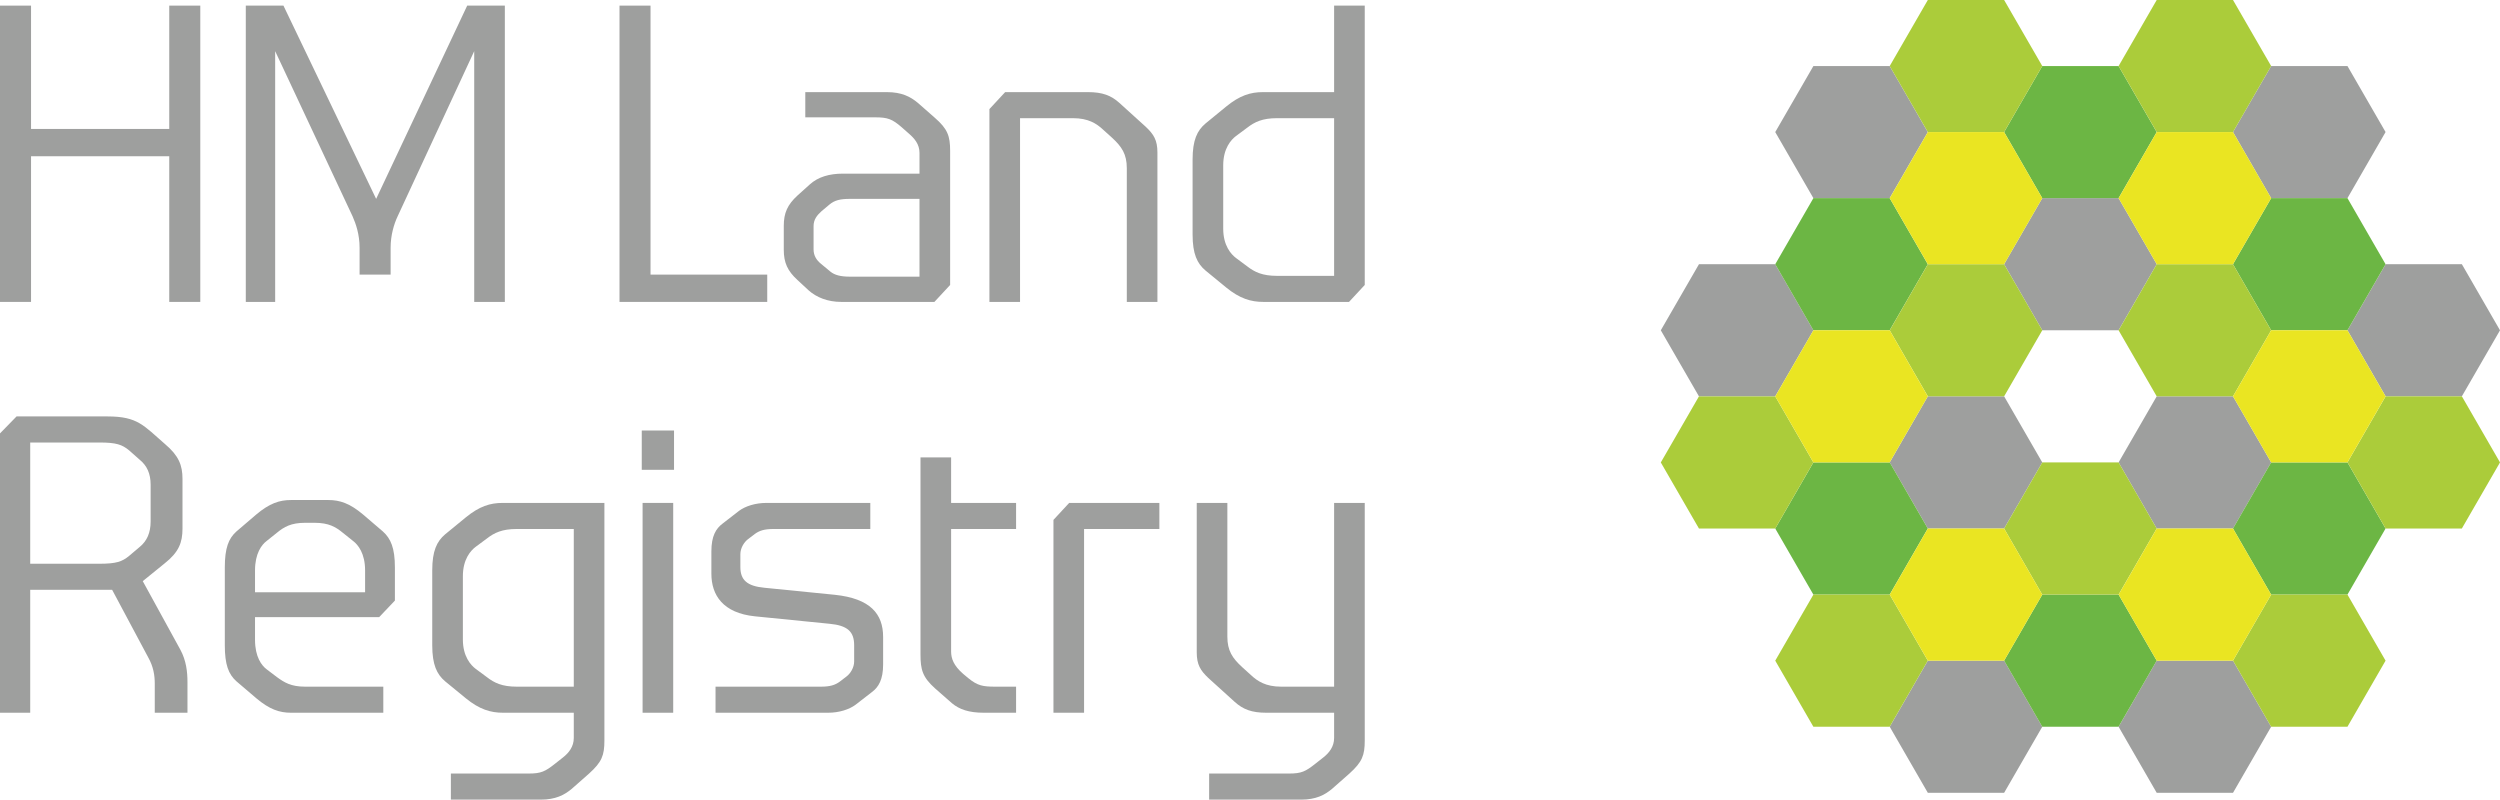 <?xml version="1.0" encoding="UTF-8"?>
<svg width="178.817px" height="57.195px" viewBox="11.064,10.032,178.817,57.195" version="1.1" xmlns="http://www.w3.org/2000/svg" xmlns:xlink="http://www.w3.org/1999/xlink">
    <title>HMLR Logo Unit CMYK white background</title>
    <g id="HMLR-Logo-Unit-CMYK-white-background" stroke="none" stroke-width="1" fill="none" fill-rule="evenodd">
        <polyline id="Fill-2" fill="#9E9F9E" points="140.77 24.206 138.041 19.479 140.77 14.756 146.229 14.756 148.954 19.479 146.226 24.206 140.77 24.206"></polyline>
        <polyline id="Fill-3" fill="#9E9F9E" points="132.585 38.383 129.856 33.657 132.585 28.931 138.041 28.931 140.77 33.657 138.041 38.383 132.585 38.383"></polyline>
        <polyline id="Fill-4" fill="#9E9F9E" points="173.512 24.206 170.783 19.477 173.512 14.756 178.971 14.756 181.696 19.477 178.969 24.206 173.512 24.206"></polyline>
        <polyline id="Fill-5" fill="#9E9F9E" points="181.699 38.381 178.971 33.657 181.699 28.931 187.154 28.931 189.881 33.657 187.152 38.381 181.699 38.381"></polyline>
        <polyline id="Fill-6" fill="#9E9F9E" points="148.956 66.74 146.229 62.014 148.956 57.287 154.412 57.287 157.141 62.014 154.412 66.74 148.956 66.74"></polyline>
        <polyline id="Fill-7" fill="#9E9F9E" points="165.327 66.74 162.6 62.014 165.327 57.287 170.783 57.287 173.512 62.014 170.783 66.74 165.327 66.74"></polyline>
        <polyline id="Fill-8" fill="#9E9F9E" points="157.141 33.657 154.412 28.931 157.141 24.206 162.6 24.206 165.327 28.931 162.598 33.657 157.141 33.657"></polyline>
        <polyline id="Fill-9" fill="#9E9F9E" points="148.956 47.836 146.229 43.107 148.956 38.381 154.412 38.381 157.141 43.107 154.412 47.836 148.956 47.836"></polyline>
        <polyline id="Fill-10" fill="#9E9F9E" points="165.327 47.836 162.6 43.107 165.327 38.381 170.783 38.381 173.512 43.107 170.783 47.836 165.327 47.836"></polyline>
        <polyline id="Fill-11" fill="#6CB644" points="140.77 33.657 138.041 28.931 140.77 24.206 146.229 24.206 148.954 28.931 146.226 33.657 140.77 33.657"></polyline>
        <polyline id="Fill-12" fill="#6CB644" points="157.141 24.206 154.412 19.479 157.141 14.756 162.6 14.756 165.326 19.479 162.598 24.206 157.141 24.206"></polyline>
        <polyline id="Fill-13" fill="#6CB644" points="140.77 52.563 138.041 47.836 140.77 43.109 140.769 43.109 140.77 43.107 146.229 43.107 148.954 47.836 146.226 52.563 140.77 52.563"></polyline>
        <polyline id="Fill-14" fill="#6CB644" points="173.512 33.657 170.783 28.931 173.512 24.206 178.971 24.206 181.696 28.931 178.969 33.657 173.512 33.657"></polyline>
        <polyline id="Fill-15" fill="#6CB644" points="157.141 62.014 154.412 57.287 157.141 52.563 162.6 52.563 165.327 57.287 162.598 62.014 157.141 62.014"></polyline>
        <polyline id="Fill-16" fill="#6CB644" points="173.512 52.563 170.783 47.836 173.512 43.107 178.971 43.107 181.696 47.836 178.969 52.563 173.512 52.563"></polyline>
        <polyline id="Fill-17" fill="#ABCC3A" points="148.956 19.479 146.229 14.756 148.956 10.032 154.412 10.032 157.141 14.756 154.412 19.479 148.956 19.479"></polyline>
        <polyline id="Fill-18" fill="#ABCC3A" points="165.327 19.477 162.6 14.756 165.327 10.032 170.783 10.032 173.512 14.756 170.783 19.477 165.327 19.477"></polyline>
        <polyline id="Fill-19" fill="#ABCC3A" points="132.585 47.836 129.856 43.109 132.585 38.383 138.041 38.383 140.769 43.109 138.041 47.836 132.585 47.836"></polyline>
        <polyline id="Fill-20" fill="#ABCC3A" points="140.77 62.014 138.041 57.287 140.77 52.563 146.229 52.563 148.954 57.287 146.226 62.014 140.77 62.014"></polyline>
        <polyline id="Fill-21" fill="#ABCC3A" points="181.699 47.836 178.971 43.107 181.699 38.381 187.154 38.381 189.881 43.107 187.152 47.836 181.699 47.836"></polyline>
        <polyline id="Fill-22" fill="#ABCC3A" points="173.512 62.014 170.783 57.287 173.512 52.563 178.971 52.563 181.696 57.287 178.969 62.014 173.512 62.014"></polyline>
        <polyline id="Fill-23" fill="#ABCC3A" points="154.412 38.381 148.956 38.381 146.229 33.657 148.956 28.931 154.412 28.931 157.141 33.657 154.412 38.381"></polyline>
        <polyline id="Fill-24" fill="#ABCC3A" points="170.783 38.381 165.327 38.381 162.6 33.657 165.327 28.931 170.783 28.931 173.512 33.657 170.783 38.381"></polyline>
        <polyline id="Fill-25" fill="#ABCC3A" points="157.141 52.563 154.412 47.836 157.141 43.107 162.6 43.107 165.327 47.836 162.598 52.563 157.141 52.563"></polyline>
        <polyline id="Fill-26" fill="#EAE522" points="154.412 28.931 148.956 28.931 146.229 24.206 148.956 19.479 154.412 19.479 157.141 24.206 154.412 28.931"></polyline>
        <polyline id="Fill-27" fill="#EAE522" points="140.77 43.107 138.041 38.383 140.77 33.657 146.229 33.657 148.954 38.383 146.226 43.107 140.77 43.107"></polyline>
        <polyline id="Fill-28" fill="#EAE522" points="170.783 28.931 165.327 28.931 162.6 24.206 164.328 21.208 165.327 19.479 165.326 19.479 165.327 19.477 170.783 19.477 173.512 24.206 170.783 28.931"></polyline>
        <polyline id="Fill-29" fill="#EAE522" points="154.412 57.287 148.956 57.287 146.229 52.563 148.956 47.836 154.412 47.836 157.141 52.563 154.412 57.287"></polyline>
        <polyline id="Fill-30" fill="#EAE522" points="173.512 43.107 170.783 38.381 173.512 33.657 178.971 33.657 181.696 38.381 178.969 43.107 173.512 43.107"></polyline>
        <polyline id="Fill-31" fill="#EAE522" points="170.783 57.287 165.327 57.287 162.6 52.563 165.327 47.836 170.783 47.836 173.512 52.563 170.783 57.287"></polyline>
        <polyline id="Fill-32" fill="#9E9F9E" points="23.17 31.627 23.17 21.208 13.284 21.208 13.284 31.627 11.064 31.627 11.064 10.434 13.284 10.434 13.284 19.255 23.17 19.255 23.17 10.434 25.39 10.434 25.39 31.627 23.17 31.627"></polyline>
        <path d="M44.983,31.627 L44.983,13.691 L39.507,25.501 C39.241,26.062 39.004,26.863 39.004,27.75 L39.004,29.674 L36.784,29.674 L36.784,27.75 C36.784,26.803 36.518,26.033 36.281,25.501 L30.746,13.691 L30.746,31.627 L28.645,31.627 L28.645,10.434 L31.338,10.434 L37.968,24.257 L44.481,10.434 L47.174,10.434 L47.174,31.627 L44.983,31.627" id="Fill-33" fill="#9E9F9E"></path>
        <polyline id="Fill-34" fill="#9E9F9E" points="55.375 31.627 55.375 10.434 57.594 10.434 57.594 29.674 65.942 29.674 65.942 31.627 55.375 31.627"></polyline>
        <path d="M76.833,24.257 L71.861,24.257 C71.18,24.257 70.766,24.346 70.381,24.672 L69.818,25.145 C69.493,25.441 69.256,25.738 69.256,26.21 L69.256,27.868 C69.256,28.312 69.463,28.639 69.789,28.903 L70.469,29.467 C70.766,29.704 71.18,29.821 71.861,29.821 L76.833,29.821 L76.833,24.257 Z M77.899,31.627 L71.239,31.627 C70.262,31.627 69.463,31.301 68.901,30.799 L68.102,30.058 C67.391,29.407 67.125,28.816 67.125,27.898 L67.125,26.181 C67.125,25.264 67.391,24.672 68.102,24.02 L68.989,23.221 C69.581,22.688 70.381,22.452 71.357,22.452 L76.833,22.452 L76.833,20.972 C76.833,20.351 76.479,19.935 76.064,19.58 L75.561,19.136 C74.88,18.544 74.554,18.425 73.665,18.425 L68.664,18.425 L68.664,16.621 L74.495,16.621 C75.561,16.621 76.182,16.946 76.715,17.39 L77.928,18.455 C78.846,19.255 79.024,19.758 79.024,20.824 L79.024,30.415 L77.899,31.627 Z" id="Fill-35" fill="#9E9F9E"></path>
        <path d="M91.661,31.627 L91.661,22.066 C91.661,21.061 91.307,20.527 90.596,19.876 L89.974,19.314 C89.5,18.87 88.909,18.485 87.813,18.485 L84.024,18.485 L84.024,31.627 L81.834,31.627 L81.834,17.834 L82.959,16.621 L88.879,16.621 C89.915,16.621 90.536,16.857 91.128,17.39 L93.023,19.107 C93.585,19.64 93.851,20.054 93.851,20.942 L93.851,31.627 L91.661,31.627" id="Fill-36" fill="#9E9F9E"></path>
        <path d="M106.489,18.485 L102.404,18.485 C101.368,18.485 100.807,18.751 100.273,19.166 L99.475,19.758 C99.119,20.025 98.557,20.646 98.557,21.859 L98.557,26.389 C98.557,27.602 99.119,28.223 99.475,28.489 L100.273,29.083 C100.807,29.497 101.368,29.763 102.404,29.763 L106.489,29.763 L106.489,18.485 Z M107.555,31.627 L101.428,31.627 C100.54,31.627 99.74,31.39 98.764,30.592 L97.284,29.377 C96.692,28.875 96.366,28.194 96.366,26.803 L96.366,21.445 C96.366,20.054 96.692,19.373 97.284,18.87 L98.764,17.657 C99.74,16.857 100.51,16.621 101.398,16.621 L106.489,16.621 L106.489,10.434 L108.68,10.434 L108.68,30.415 L107.555,31.627 Z" id="Fill-37" fill="#9E9F9E"></path>
        <path d="M21.838,44.702 C21.838,43.902 21.572,43.34 21.068,42.926 L20.299,42.245 C19.796,41.831 19.381,41.683 18.168,41.683 L13.225,41.683 L13.225,50.355 L18.168,50.355 C19.381,50.355 19.796,50.207 20.299,49.793 L21.068,49.142 C21.572,48.728 21.838,48.136 21.838,47.336 L21.838,44.702 Z M22.134,61.012 L22.134,58.94 C22.134,58.348 22.045,57.726 21.661,57.045 L19.085,52.22 L13.225,52.22 L13.225,61.012 L11.064,61.012 L11.064,41.032 L12.248,39.818 L18.759,39.818 C20.92,39.818 21.335,40.469 22.874,41.801 C23.851,42.63 24.117,43.311 24.117,44.288 L24.117,47.84 C24.117,48.846 23.851,49.527 22.844,50.326 L21.275,51.599 L23.969,56.512 C24.383,57.281 24.473,58.081 24.473,58.821 L24.473,61.012 L22.134,61.012 Z" id="Fill-38" fill="#9E9F9E"></path>
        <path d="M37.178,50.829 C37.178,49.615 36.675,48.994 36.32,48.728 L35.58,48.136 C35.077,47.721 34.574,47.426 33.568,47.426 L32.887,47.426 C31.88,47.426 31.377,47.721 30.874,48.136 L30.134,48.728 C29.779,48.994 29.305,49.615 29.305,50.829 L29.305,52.396 L37.178,52.396 L37.178,50.829 Z M38.185,54.173 L29.305,54.173 L29.305,55.802 C29.305,57.016 29.779,57.637 30.134,57.903 L30.874,58.465 C31.406,58.851 31.88,59.147 32.887,59.147 L38.481,59.147 L38.481,61.012 L31.88,61.012 C31.051,61.012 30.341,60.774 29.394,59.975 L27.973,58.762 C27.411,58.258 27.144,57.577 27.144,56.186 L27.144,50.622 C27.144,49.23 27.411,48.551 27.973,48.047 L29.394,46.832 C30.341,46.034 31.051,45.797 31.88,45.797 L34.544,45.797 C35.373,45.797 36.084,46.034 37.031,46.832 L38.451,48.047 C39.014,48.551 39.31,49.23 39.31,50.622 L39.31,52.989 L38.185,54.173 Z" id="Fill-39" fill="#9E9F9E"></path>
        <path d="M52.105,47.869 L48.02,47.869 C46.984,47.869 46.422,48.136 45.889,48.551 L45.09,49.142 C44.735,49.408 44.172,50.029 44.172,51.244 L44.172,55.772 C44.172,56.986 44.735,57.607 45.09,57.874 L45.889,58.465 C46.422,58.879 46.984,59.147 48.02,59.147 L52.105,59.147 L52.105,47.869 Z M53.2,65.361 L51.957,66.457 C51.423,66.9 50.802,67.227 49.737,67.227 L43.314,67.227 L43.314,65.361 L48.878,65.361 C49.766,65.361 50.062,65.215 50.773,64.651 L51.335,64.208 C51.75,63.883 52.105,63.438 52.105,62.817 L52.105,61.012 L47.044,61.012 C46.155,61.012 45.356,60.774 44.379,59.975 L42.899,58.762 C42.308,58.258 41.981,57.577 41.981,56.186 L41.981,50.829 C41.981,49.439 42.308,48.758 42.899,48.254 L44.379,47.04 C45.356,46.241 46.126,46.004 47.014,46.004 L54.295,46.004 L54.295,62.994 C54.295,64.06 54.117,64.533 53.2,65.361 Z" id="Fill-40" fill="#9E9F9E"></path>
        <path d="M57.026,61.012 L59.216,61.012 L59.216,46.004 L57.026,46.004 L57.026,61.012 Z M56.967,43.636 L59.275,43.636 L59.275,40.825 L56.967,40.825 L56.967,43.636 Z" id="Fill-41" fill="#9E9F9E"></path>
        <path d="M73.433,59.531 L72.249,60.448 C71.804,60.774 71.094,61.012 70.295,61.012 L62.244,61.012 L62.244,59.147 L69.791,59.147 C70.442,59.147 70.798,59.028 71.124,58.792 L71.627,58.406 C71.893,58.199 72.159,57.784 72.159,57.341 L72.159,56.186 C72.159,55.21 71.686,54.766 70.383,54.647 L65.056,54.115 C62.776,53.878 61.947,52.604 61.947,51.065 L61.947,49.467 C61.947,48.372 62.273,47.84 62.747,47.484 L63.931,46.566 C64.375,46.241 65.085,46.004 65.884,46.004 L73.314,46.004 L73.314,47.869 L66.388,47.869 C65.736,47.869 65.381,47.987 65.056,48.224 L64.552,48.608 C64.286,48.815 64.02,49.23 64.02,49.674 L64.02,50.592 C64.02,51.51 64.493,51.954 65.736,52.072 L70.769,52.575 C73.314,52.842 74.231,53.938 74.231,55.595 L74.231,57.548 C74.231,58.644 73.906,59.176 73.433,59.531" id="Fill-42" fill="#9E9F9E"></path>
        <path d="M81.432,61.012 C80.367,61.012 79.686,60.774 79.153,60.331 L77.939,59.265 C77.051,58.465 76.904,57.933 76.904,56.838 L76.904,42.749 L79.094,42.749 L79.094,46.004 L83.741,46.004 L83.741,47.869 L79.094,47.869 L79.094,56.631 C79.094,57.133 79.272,57.637 79.952,58.229 L80.307,58.525 C80.989,59.087 81.373,59.147 82.261,59.147 L83.741,59.147 L83.741,61.012 L81.432,61.012" id="Fill-43" fill="#9E9F9E"></path>
        <polyline id="Fill-44" fill="#9E9F9E" points="88.604 47.869 88.604 61.012 86.414 61.012 86.414 47.218 87.538 46.004 93.99 46.004 93.99 47.869 88.604 47.869"></polyline>
        <path d="M107.584,65.361 L106.341,66.457 C105.809,66.9 105.187,67.227 104.122,67.227 L97.55,67.227 L97.55,65.361 L103.263,65.361 C104.151,65.361 104.447,65.215 105.157,64.651 L105.72,64.208 C106.134,63.883 106.489,63.438 106.489,62.817 L106.489,61.012 L101.635,61.012 C100.6,61.012 99.979,60.774 99.385,60.241 L97.491,58.525 C96.929,57.991 96.663,57.577 96.663,56.69 L96.663,46.004 L98.853,46.004 L98.853,55.565 C98.853,56.572 99.208,57.104 99.918,57.755 L100.54,58.317 C101.014,58.762 101.605,59.147 102.7,59.147 L106.489,59.147 L106.489,46.004 L108.68,46.004 L108.68,62.994 C108.68,64.06 108.501,64.533 107.584,65.361" id="Fill-45" fill="#9E9F9E"></path>
    </g>
</svg>
